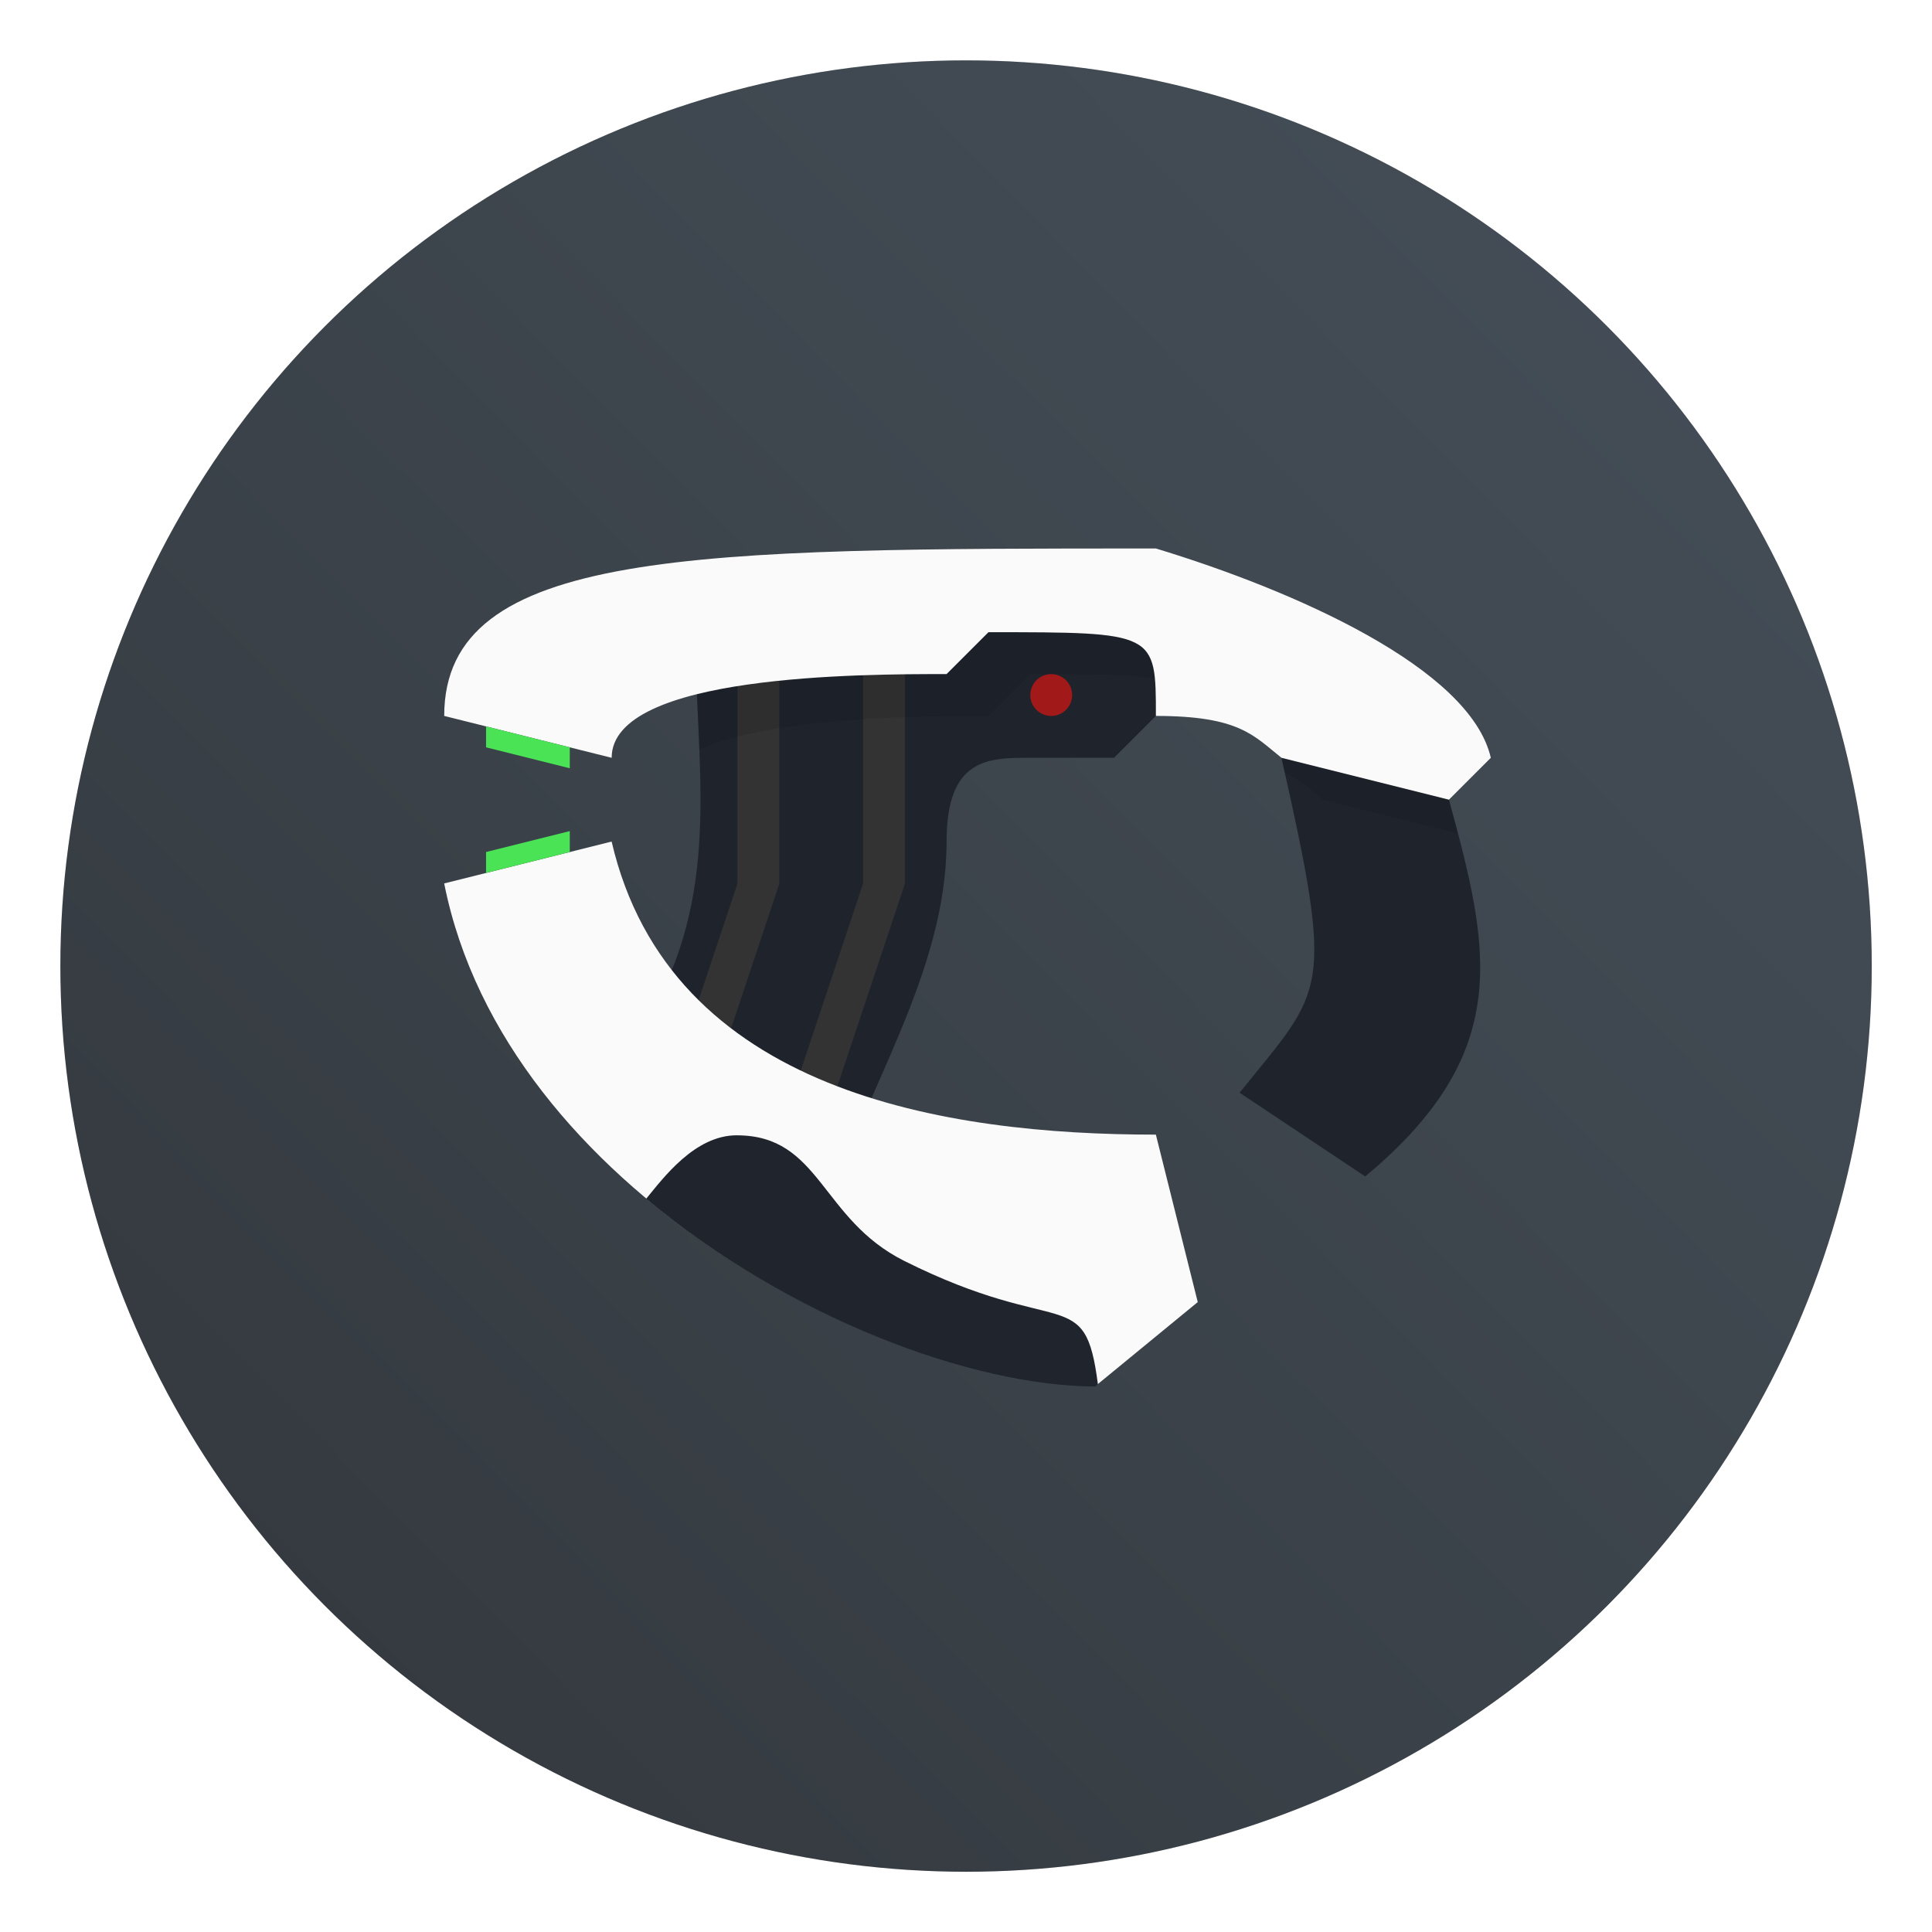 <?xml version="1.0" encoding="UTF-8" standalone="no"?>
<svg
   xmlns:dc="http://purl.org/dc/elements/1.1/"
   xmlns:cc="http://creativecommons.org/ns#"
   xmlns:rdf="http://www.w3.org/1999/02/22-rdf-syntax-ns#"
   xmlns:svg="http://www.w3.org/2000/svg"
   xmlns="http://www.w3.org/2000/svg"
   xmlns:xlink="http://www.w3.org/1999/xlink"
   xmlns:sodipodi="http://sodipodi.sourceforge.net/DTD/sodipodi-0.dtd"
   xmlns:inkscape="http://www.inkscape.org/namespaces/inkscape"
   width="64"
   height="64"
   viewBox="0 0 16.933 16.933"
   version="1.1"
   id="svg8"
   inkscape:version="1.0.2 (e86c870879, 2021-01-15)"
   sodipodi:docname="7BD8_halo.0.svg">
  <defs
     id="defs2">
    <linearGradient
       inkscape:collect="always"
       id="linearGradient989">
      <stop
         style="stop-color:#32373c;stop-opacity:1"
         offset="0"
         id="stop985" />
      <stop
         style="stop-color:#46505a;stop-opacity:1"
         offset="1"
         id="stop987" />
    </linearGradient>
    <style
       type="text/css"
       id="style835" />
    <style
       type="text/css"
       id="style837" />
    <style
       type="text/css"
       id="style839" />
    <style
       type="text/css"
       id="style841" />
    <style
       type="text/css"
       id="style843" />
    <style
       type="text/css"
       id="style845" />
    <style
       type="text/css"
       id="style847" />
    <style
       type="text/css"
       id="style849" />
    <style
       type="text/css"
       id="style851" />
    <filter
       id="filter11290"
       x="-.024"
       y="-.024"
       width="1.048"
       height="1.048"
       color-interpolation-filters="sRGB">
      <feGaussianBlur
         stdDeviation="0.159"
         id="feGaussianBlur853" />
    </filter>
    <linearGradient
       id="linearGradient1005"
       x1=".871"
       x2="16.246"
       y1="16.164"
       y2=".789"
       gradientTransform="matrix(1,0,0,1,17.175,0.104)"
       gradientUnits="userSpaceOnUse">
      <stop
         stop-color="#00c8ff"
         offset="0"
         id="stop856" />
      <stop
         stop-color="#14a0ff"
         offset="1"
         id="stop858" />
    </linearGradient>
    <linearGradient
       inkscape:collect="always"
       xlink:href="#linearGradient989"
       id="linearGradient991"
       x1="0.756"
       y1="16.15"
       x2="16.385"
       y2="0.732"
       gradientUnits="userSpaceOnUse" />
  </defs>
  <sodipodi:namedview
     id="base"
     pagecolor="#ffffff"
     bordercolor="#666666"
     borderopacity="1.0"
     inkscape:pageopacity="0.0"
     inkscape:pageshadow="2"
     inkscape:zoom="3.959798"
     inkscape:cx="-4.2633579"
     inkscape:cy="40.567995"
     inkscape:document-units="mm"
     inkscape:current-layer="layer1"
     inkscape:document-rotation="0"
     showgrid="false"
     units="px"
     inkscape:window-width="1920"
     inkscape:window-height="992"
     inkscape:window-x="0"
     inkscape:window-y="0"
     inkscape:window-maximized="1" />
  <g
     inkscape:label="图层 1"
     inkscape:groupmode="layer"
     id="layer1">
    <circle
       transform="matrix(1,0,0,1,-0.027,0.007)"
       cx="8.494"
       cy="8.46"
       r="7.938"
       filter="url(#filter11290)"
       opacity="0.25"
       stroke-width="0.14"
       id="circle863" />
    <circle
       cx="-297.603"
       cy="-338.481"
       r="0"
       fill="#5e4aa6"
       id="circle867"
       style="stroke-width:0.265" />
    <g
       transform="matrix(1,0,0,1,32.763,-10.103)"
       fill="#5e4aa6"
       stroke-width="0.265"
       id="g877">
      <circle
         cx="-299.02"
         cy="-338.77"
         r="0"
         id="circle869" />
      <circle
         cx="-8.106"
         cy="-3.949"
         r="0"
         fill-rule="evenodd"
         id="circle871" />
      <circle
         cx="-278.25"
         cy="-357.69"
         r="0"
         id="circle873" />
      <circle
         cx="12.663"
         cy="-22.859"
         r="0"
         fill-rule="evenodd"
         id="circle875" />
    </g>
    <g
       fill="#5e4aa6"
       id="g911"
       transform="scale(0.265)">
      <circle
         cx="-1050.3"
         cy="-1279.3"
         r="0"
         id="circle889" />
      <g
         transform="matrix(3.78,0,0,3.78,198.32,-38.184)"
         stroke-width="0.265"
         id="g899">
        <circle
           cx="-299.02"
           cy="-338.77"
           r="0"
           id="circle891" />
        <circle
           cx="-8.106"
           cy="-3.949"
           r="0"
           fill-rule="evenodd"
           id="circle893" />
        <circle
           cx="-278.25"
           cy="-357.69"
           r="0"
           id="circle895" />
        <circle
           cx="12.663"
           cy="-22.859"
           r="0"
           fill-rule="evenodd"
           id="circle897" />
      </g>
      <g
         transform="matrix(3.78,0,0,3.78,74.386,0.025)"
         stroke-width="0.265"
         id="g909">
        <circle
           cx="-330.35"
           cy="-328.38"
           r="0"
           id="circle901" />
        <circle
           cx="-312.11"
           cy="-326.25"
           r="0"
           id="circle903" />
        <circle
           cx="-306.02"
           cy="-333.07"
           r="0"
           id="circle905" />
        <circle
           cx="-308.84"
           cy="-326.01"
           r="0"
           id="circle907" />
      </g>
    </g>
    <circle
       style="fill:url(#linearGradient991);stroke-width:0.337;stroke-linecap:round;stroke-linejoin:round;paint-order:stroke fill markers;fill-opacity:1"
       id="path983"
       cx="8.467"
       cy="8.467"
       r="7.938" />
    <g
       transform="matrix(0.265,0,0,0.265,0.183,0.18)"
       id="g493">
      <path
         d="m 20.923,32.692 c 2.269,-4.154 1.385,-8.16 1.385,-12.462 l 14.066,-2.164 2.55,3.548 -2.769,2.769 H 33.385 c -1.385,0 -2.769,0 -2.769,2.769 0,4.386 -2.769,8.308 -4.154,12.729 l -5.538,-4.422 z"
         fill="#20242d"
         fill-opacity="0.996"
         fill-rule="evenodd"
         stroke-width="1.385"
         id="path465" />
      <circle
         cx="34.077"
         cy="22.308"
         r="0.692"
         fill="#a11919"
         stroke-width="1.385"
         style="paint-order:normal"
         id="circle467" />
      <g
         transform="matrix(1.385,0,0,1.385,-1.231,-3.308)"
         fill="#333333"
         fill-rule="evenodd"
         id="g473">
        <path
           d="m 21,23 -2,6 v 3 l 3,-9 v -6 h -1 z"
           id="path469" />
        <path
           d="m 18,23 -1,3 v 3 l 2,-6 v -6 h -1 z"
           id="path471" />
      </g>
      <g
         fill-rule="evenodd"
         stroke-width="1.385"
         id="g491">
        <path
           d="m 36.935,18.849 c -2.142,0.002 -4.127,0.018 -5.963,0.049 l -8.665,1.333 c 0,1.314 0.077,2.599 0.127,3.87 2.524,-1.096 7.532,-1.101 9.565,-1.101 l 1.385,-1.385 c 3.097,0 4.434,0.019 5.035,0.503 l 0.503,-0.503 -1.988,-2.767 z"
           opacity="0.1"
           id="path475" />
        <path
           d="m 19.538,27.154 -5.538,1.385 c 2.025,10.184 14.641,16.59 21.55,16.615 l 3.373,-2.769 -1.385,-5.538 c -6.923,0 -16.068,-1.385 -18,-9.692 z"
           fill="#fafafa"
           id="path477" />
        <path
           d="m 23.677,36.869 c -1.385,0 -2.424,1.402 -2.996,2.099 4.706,3.936 10.771,6.194 14.856,6.209 l 0.084,-0.07 c -0.429,-3.371 -1.204,-1.483 -6.404,-4.083 -2.769,-1.385 -2.769,-4.154 -5.538,-4.154 z"
           fill="#20242d"
           fill-opacity="0.996"
           id="path479" />
        <path
           d="m 41.692,24.384 c 1.771,7.854 1.422,7.592 -1.385,11.077 l 4.154,2.769 c 4.926,-4.096 4.13,-7.499 2.769,-12.462 -1.478,-2.147 -3.454,-2.017 -5.538,-1.385 z"
           fill="#20242d"
           fill-opacity="0.996"
           id="path481" />
        <path
           d="m 43.971,23.979 c -0.731,0.002 -1.498,0.169 -2.28,0.406 0.041,0.183 0.067,0.307 0.105,0.481 0.509,0.249 0.852,0.565 1.279,0.903 l 4.449,1.111 c -0.096,-0.367 -0.189,-0.727 -0.295,-1.111 -0.924,-1.342 -2.041,-1.794 -3.259,-1.79 z"
           opacity="0.1"
           id="path483" />
        <path
           d="m 47.231,25.769 1.385,-1.385 c -0.683,-2.972 -6.514,-5.538 -11.077,-6.923 -15.231,0 -23.538,0 -23.538,5.538 l 5.538,1.385 c 0,-2.769 8.308,-2.769 11.077,-2.769 l 1.385,-1.385 c 5.538,0 5.538,0 5.538,2.769 2.769,0 3.236,0.656 4.154,1.385"
           fill="#fafafa"
           id="path485" />
        <path
           d="m 15.385,23.346 v 0.692 l 2.769,0.692 v -0.692 z"
           fill="#4ae355"
           id="path487" />
        <path
           d="m 18.154,26.808 -2.769,0.692 v 0.692 l 2.769,-0.692 z"
           fill="#4ae355"
           id="path489" />
      </g>
    </g>
  </g>
</svg>
